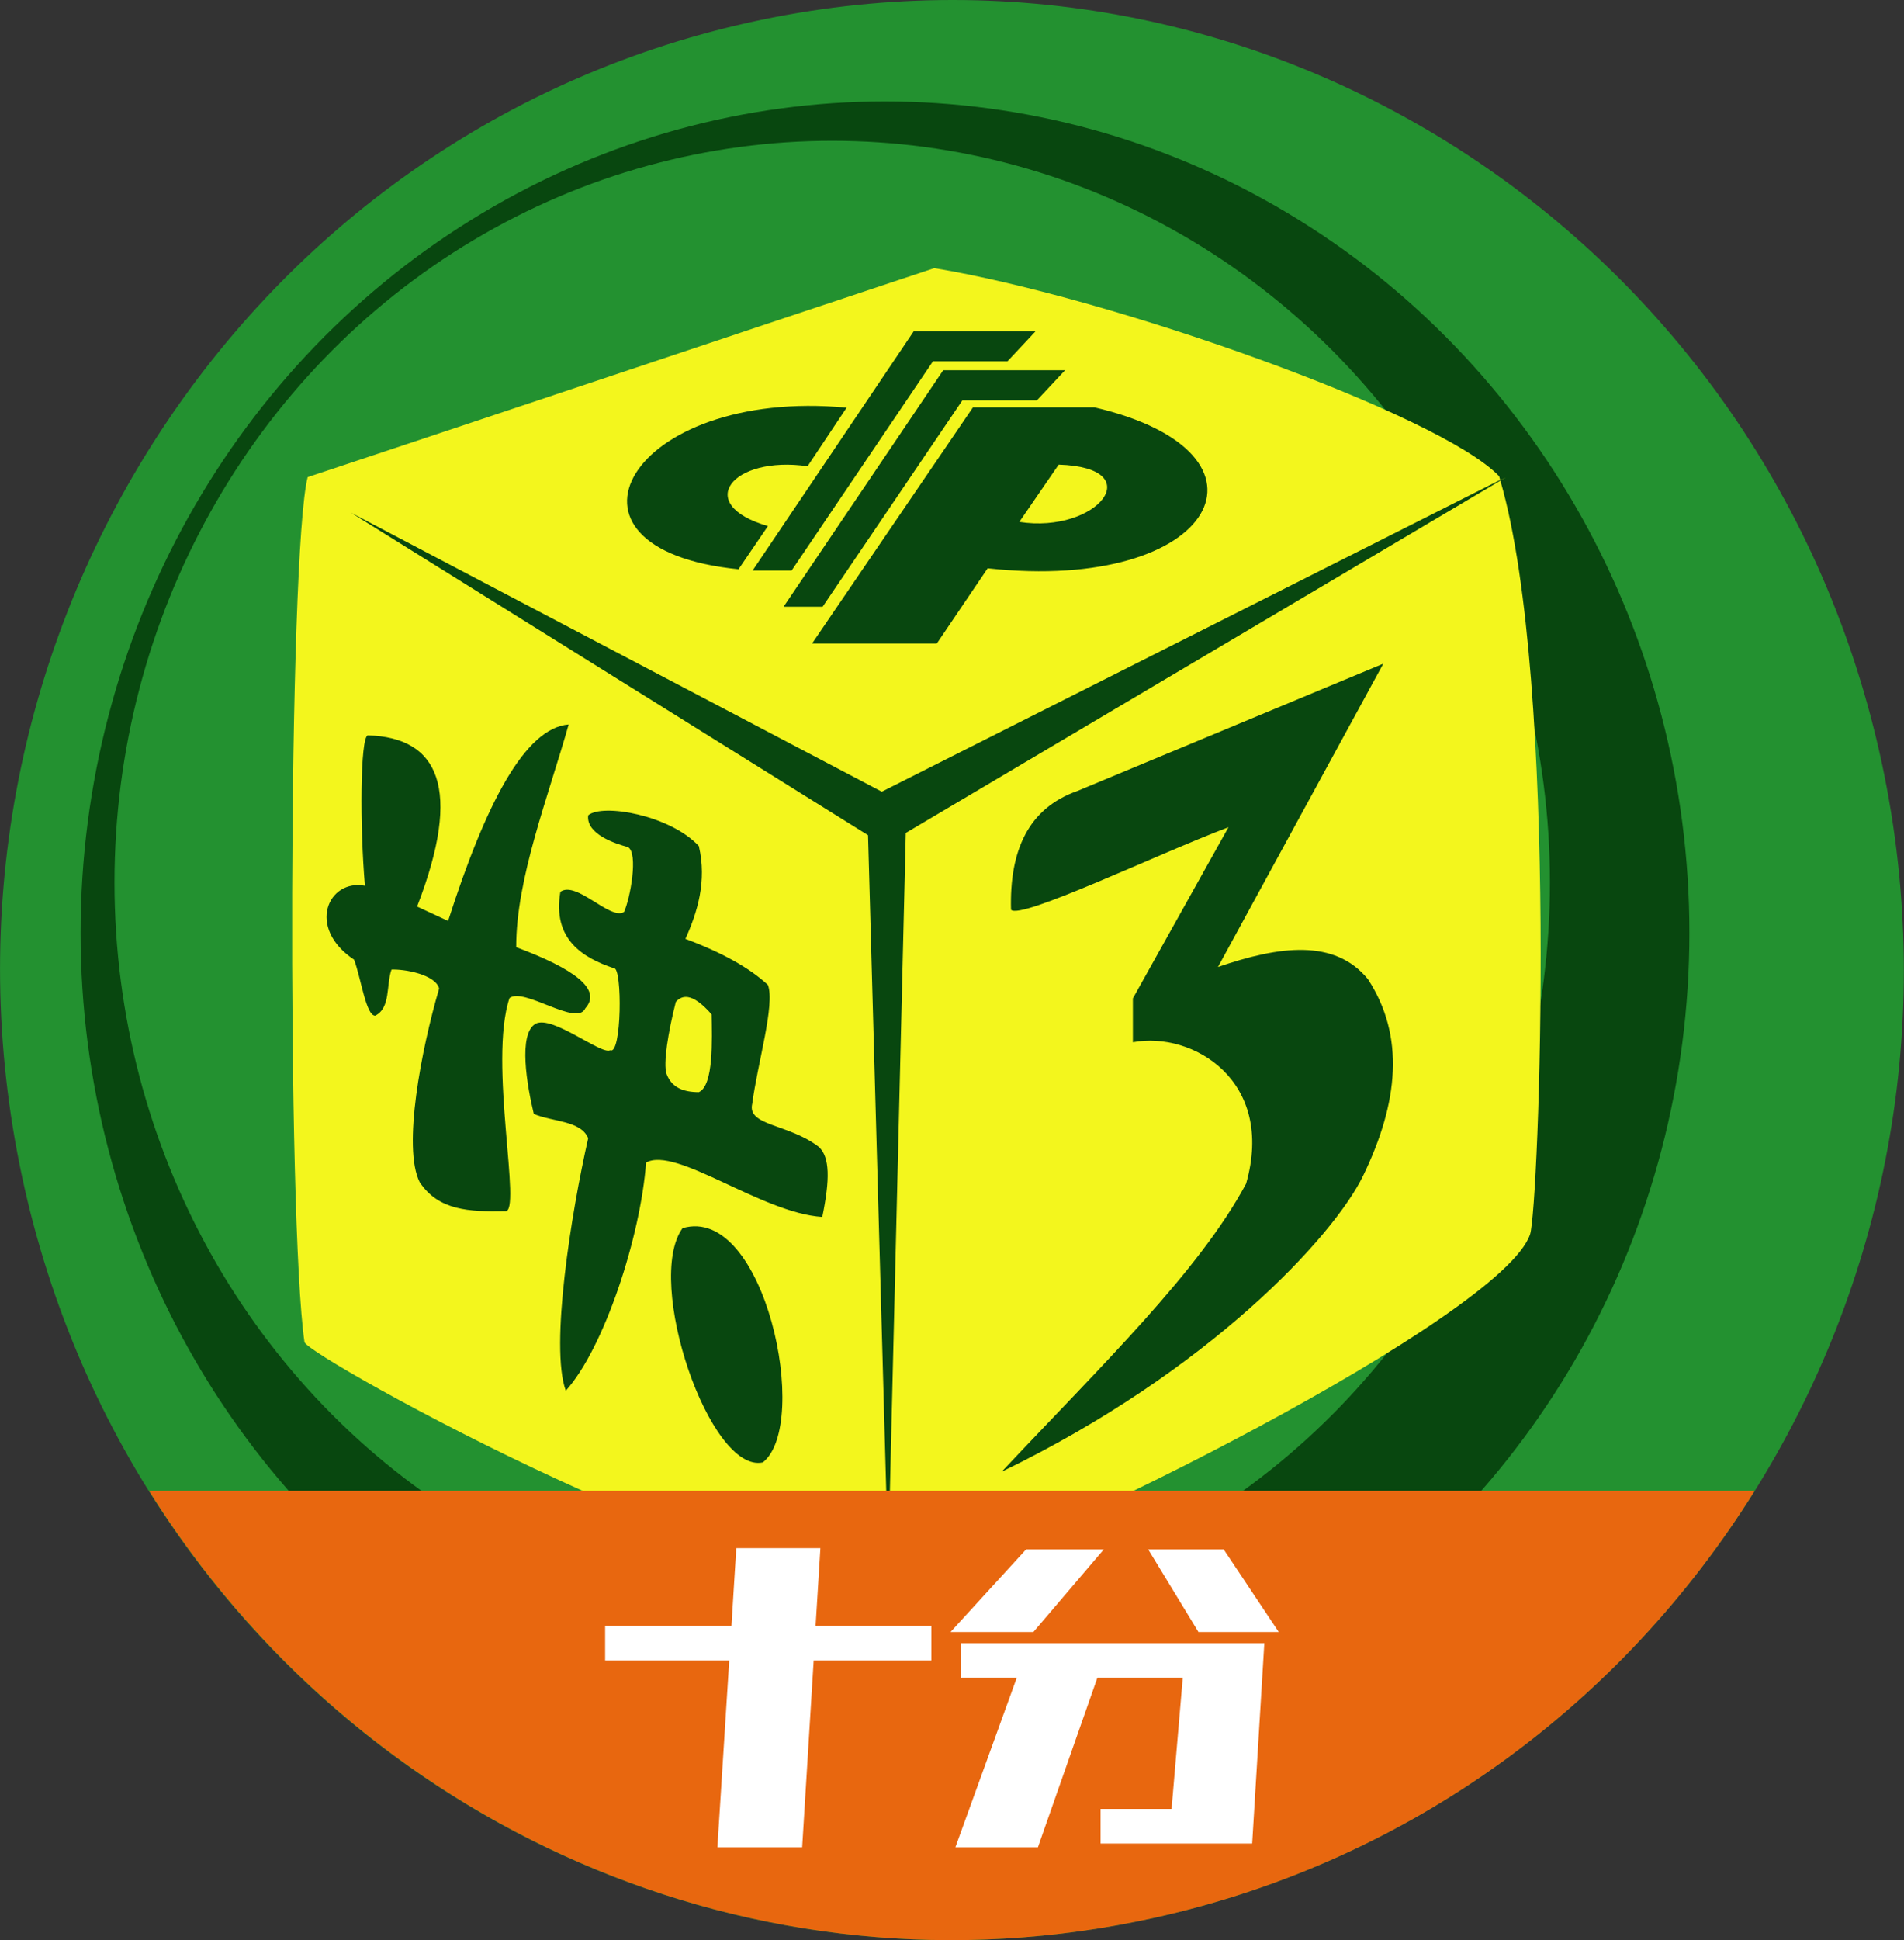 <?xml version="1.0" encoding="utf-8"?>
<!-- Generator: Adobe Illustrator 21.1.0, SVG Export Plug-In . SVG Version: 6.00 Build 0)  -->
<svg version="1.1" id="图层_1" xmlns="http://www.w3.org/2000/svg" xmlns:xlink="http://www.w3.org/1999/xlink" x="0px" y="0px"
	 viewBox="0 0 595.3 606.3" style="enable-background:new 0 0 595.3 606.3;" xml:space="preserve">
<rect x="0" y="0" width="595.3" height="606.3" fill="#333333" stroke="none"/>
<style type="text/css">
	.st0{fill:#239130;}
	.st1{fill:#08470F;}
	.st2{fill:#F3F61D;}
	.st3{fill:#E8670F;}
	.st4{enable-background:new    ;}
	.st5{fill:#FFFFFF;}
</style>
<path class="st0" d="M361,599.3c160.5-35.6,262.3-197.1,227.4-360.7C553.4,75.1,394.8-28.6,234.3,7C73.7,42.7-28.1,204.1,6.9,367.7
	C41.9,531.3,200.4,634.9,361,599.3z"/>
<ellipse class="st1" cx="276.7" cy="291.5" rx="251.5" ry="259.8"/>
<ellipse class="st0" cx="260.2" cy="275.8" rx="224.4" ry="231.8"/>
<polygon class="st1" points="297.6,91.1 109.7,160.2 97.4,318.4 172.2,449.6 277.6,487.8 377.8,437.4 456.3,367.1 456.3,181.7 
	471.5,159.7 427.9,139.8 "/>
<g>
	<path class="st2" d="M469.1,150.1l1.8-0.9l-1.8,1C469.1,150.2,469.1,150.2,469.1,150.1z M109.7,160.2L271.4,261l6.3,226.8
		l5.5-227.5l185.9-110.1c18.4,63.2,12,227.2,9.3,235.5c-8.5,25.8-153.6,98.4-191.1,108.2C243,505.4,95.8,423.7,95.2,419.4
		c-5.5-37.6-5.1-246.7,1-270.3c59.1-19.6,136.8-45.7,195.9-65.3c55.3,9.1,158,45.6,176.6,65c0.1,0.4,0.3,0.8,0.3,1.2l-193.3,97.4
		L109.7,160.2z M426.2,367.4L426.2,367.4c11.1-22.9,13.1-43.6,1.5-61.4c-10.4-12.7-27.7-10.4-46.9-3.8l51.7-94.8l-95.7,39.8
		c-15.3,5.4-21.2,18.6-20.7,37.1c3,3.2,45.3-17.2,68-25.8L354.2,312v13.7c18.7-3.5,44.6,12,35.4,44.2c-14.7,27.4-45,56.6-76.4,90
		C378.3,428.4,417.1,386.2,426.2,367.4z M238.5,457c15.1-11.8,0.6-80.8-25.1-73.2C201.4,400.5,221.9,460.6,238.5,457z M166.9,348.1
		c5.7,2.5,14.7,2,17,7.6c-5.3,23.3-12,65.1-7,78.9c12-13.3,23.4-48.2,25.1-71.3l0,0c9.4-5.2,36.1,15.8,55.1,17
		c2.4-11.7,2.4-18.7-1.1-21.9c-9.5-7.3-22.5-6.5-20.8-13.5c1.6-12.4,7.2-31,4.9-37.1c-5.7-5.3-14.3-10.1-25.8-14.4
		c3.7-8.2,6.8-18,4.2-29c-9-9.7-30.2-13.4-34.6-9.6c-0.7,5.9,8.6,8.9,12.4,9.9c3.4,1.8,0.7,16.3-1.2,20.3
		c-4.3,2.7-14.9-9.9-19.9-6.3c-2.5,14.8,6.9,20.6,16.8,23.9c2.6-0.2,2.4,27.3-1.2,25.6c-2.7,1.6-18-11-23.3-8.3
		C161.9,323,164.8,339.4,166.9,348.1z M110.7,299.9c2.2,5.8,3.7,17.5,6.6,17.5c4.9-2.4,3.4-9.6,5.1-14.4c4-0.2,13.7,1.5,14.9,5.9
		c-5.6,19.1-11.5,49.7-6.1,60.5c5.9,8.9,15.4,9.3,26.7,9.1l0,0l0,0c5.5,1-5.3-46.6,1.4-66.6c4.5-3.5,21.1,9.1,23.7,3.2
		c5.3-5.9-3.4-12.3-21.6-19.1c-0.1-21.3,10.1-47.3,16.4-69.6c-13.7,1.1-26,24.9-37.7,61.4l-9.7-4.5c14.4-37.1,6.6-52.9-15.4-53.5
		c-2.4,0.5-2.5,28.7-0.9,47C102.6,274.6,95.7,289.9,110.7,299.9z M264.7,127.4c-67.8-6.4-96.7,44.2-33.8,50.5l9.2-13.5
		c-23.5-6.8-11.1-22.1,12.4-18.7L264.7,127.4L264.7,127.4L264.7,127.4z M285.7,103.5l-50.4,74.8h12.2l44.2-65.4H315l8.8-9.4H285.7z
		 M294.9,115.7l-49.9,73.9h12.2l43.7-64.5h23.3l8.8-9.4H294.9L294.9,115.7z M308.8,177.6c71.6,7.8,94.6-36,33.4-50.3h-38l-50.3,73.8
		h39L308.8,177.6z M318.7,163.1l12.3-17.9C359.7,146.1,343.1,166.9,318.7,163.1z M222.5,317c0.1,7.7,0.7,22.2-4,24.3
		c-4.8,0-8.5-1.4-10.1-5.7c-1.1-3.2,0.5-13.1,2.9-22.5C213,311.2,216.1,309.7,222.5,317z M213.2,295.7L213.2,295.7L213.2,295.7
		L213.2,295.7z"/>
</g>
<path class="st3" d="M361,599.3c80.7-17.9,146.6-67.6,187.6-133.4H46.6C111.7,570,235.7,627.1,361,599.3z"/>
<g class="st4">
	<path class="st5" d="M254.4,518.9l-3.6,58.4h-26.5l3.7-58.4h-38.8v-10.8h39.5l1.5-24.3h26.3l-1.5,24.3h36.2v10.8H254.4z"/>
	<path class="st5" d="M297.2,510l23.6-25.8h24.3l-22,25.8H297.2z M343.1,524.3l-18.6,53h-25.8l19.2-53h-17.4v-10.8h94.8l-3.8,62.6
		h-47.4v-10.8h22.2l3.5-41L343.1,524.3L343.1,524.3z M399.8,510h-25.1L359,484.2h23.6L399.8,510z"/>
</g>
</svg>
